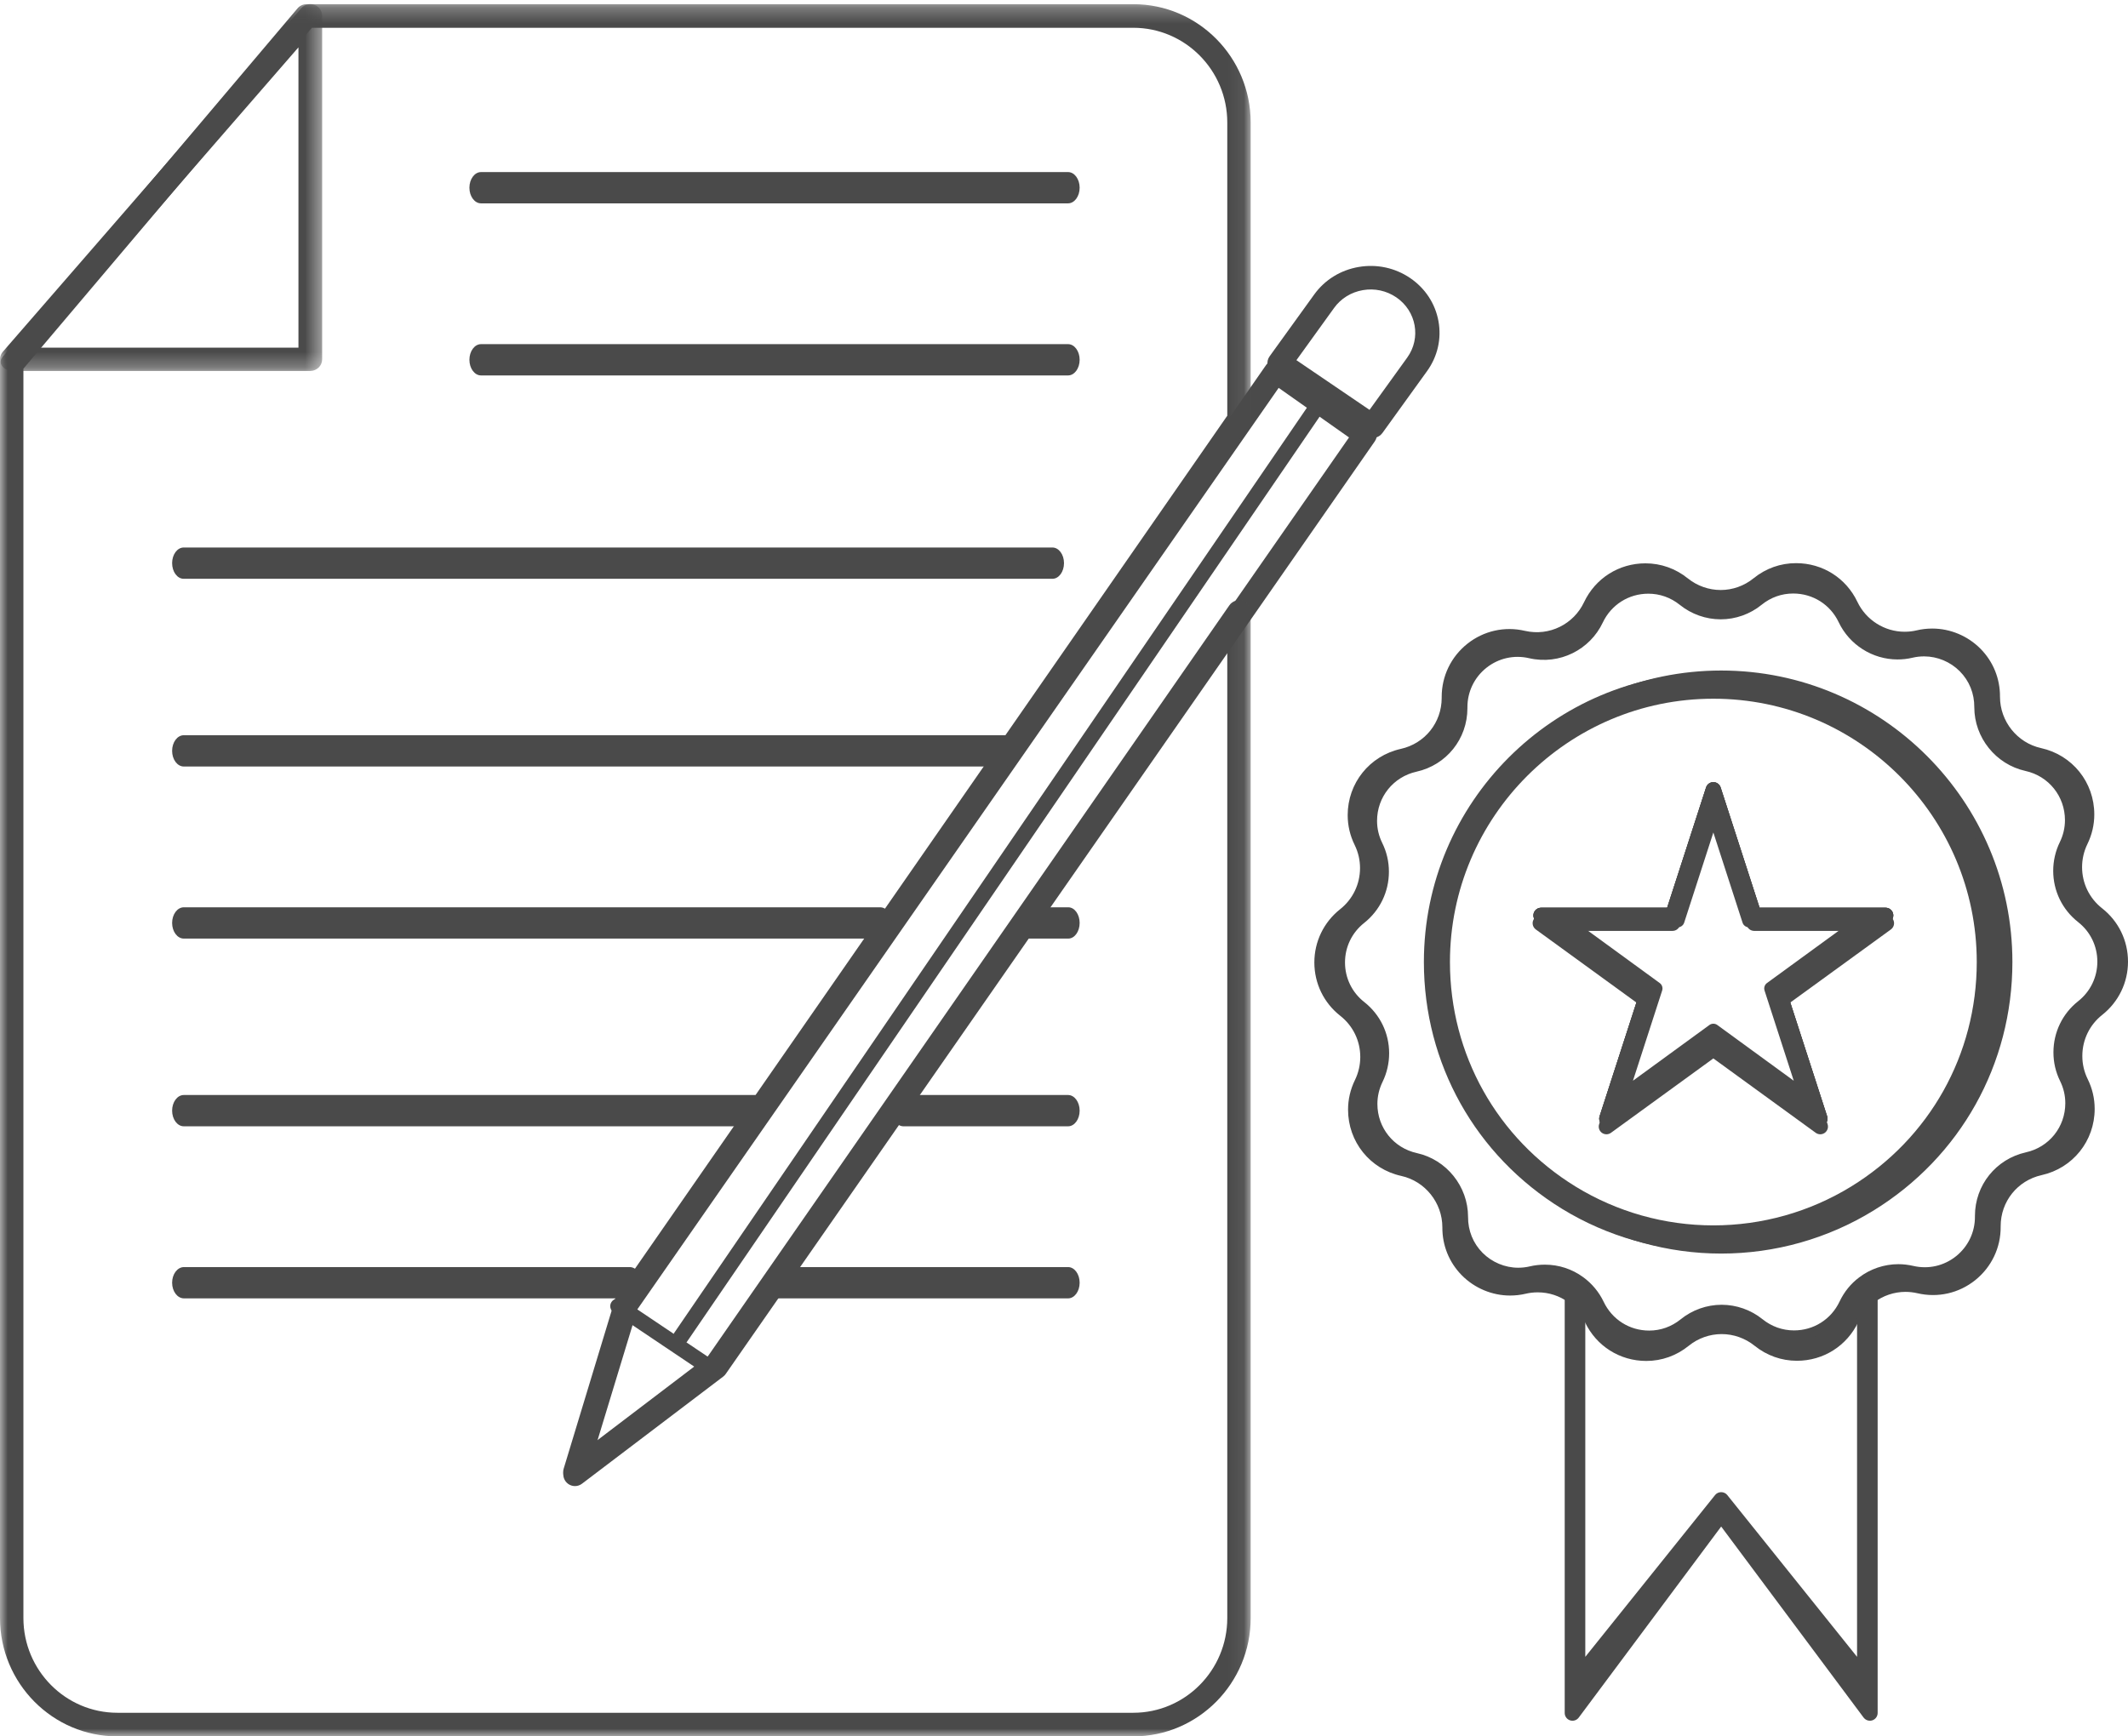 <?xml version="1.0" encoding="UTF-8"?>
<svg width="136px" height="111px" viewBox="0 0 136 111" version="1.1" xmlns="http://www.w3.org/2000/svg" xmlns:xlink="http://www.w3.org/1999/xlink">
    <!-- Generator: Sketch 63.1 (92452) - https://sketch.com -->
    <title>inveni_icon_desarrollodecontenidos</title>
    <desc>Created with Sketch.</desc>
    <defs>
        <polygon id="path-1" points="0 0.263 20.589 0.263 20.589 23.713 0 23.713"></polygon>
        <polygon id="path-3" points="0 0.267 79.931 0.267 79.931 111 0 111"></polygon>
    </defs>
    <g id="Symbols" stroke="none" stroke-width="1" fill="none" fill-rule="evenodd">
        <g id="inveni_servicios_article4" transform="translate(-152, -46)">
            <g id="inveni_icon_desarrollo_de_contenidos" transform="translate(153, 43)">
                <g id="Group-47" transform="translate(-1, 3)">
                    <path d="M109.5,66.056 C109.601,66.056 109.702,66.087 109.788,66.149 L115.373,70.221 L113.24,63.632 C113.174,63.43 113.246,63.208 113.418,63.083 L119.003,59.011 L112.098,59.011 C111.886,59.011 111.698,58.874 111.632,58.671 L109.5,52.083 L107.368,58.671 C107.302,58.874 107.114,59.011 106.902,59.011 L99.998,59.011 L105.582,63.083 C105.754,63.208 105.826,63.43 105.76,63.632 L103.627,70.221 L109.212,66.149 C109.298,66.087 109.399,66.056 109.5,66.056 M116.304,72 C116.203,72 116.102,71.968 116.016,71.906 L109.5,67.155 L102.984,71.906 C102.812,72.031 102.58,72.031 102.408,71.906 C102.236,71.781 102.164,71.559 102.23,71.356 L104.718,63.668 L98.202,58.917 C98.03,58.792 97.958,58.57 98.024,58.367 C98.09,58.165 98.278,58.028 98.49,58.028 L106.546,58.028 L109.034,50.34 C109.1,50.137 109.288,50 109.5,50 C109.712,50 109.901,50.137 109.966,50.34 L112.454,58.028 L120.51,58.028 C120.723,58.028 120.911,58.165 120.976,58.367 C121.042,58.57 120.97,58.792 120.798,58.917 L114.282,63.668 L116.77,71.356 C116.836,71.559 116.764,71.781 116.592,71.906 C116.506,71.968 116.405,72 116.304,72" id="Fill-1" fill="#4A4A4A"></path>
                    <path d="M110,43.855 C100.284,43.855 92.379,51.77 92.379,61.498 C92.379,67.684 95.525,73.31 100.795,76.549 C103.562,78.247 106.745,79.144 110,79.144 C113.255,79.144 116.438,78.247 119.205,76.549 C124.475,73.31 127.621,67.684 127.621,61.498 C127.621,51.77 119.716,43.855 110,43.855 L110,43.855 Z M110,80.136 C106.563,80.136 103.201,79.188 100.277,77.394 C94.711,73.974 91.388,68.031 91.388,61.498 C91.388,51.223 99.738,42.864 110,42.864 C120.262,42.864 128.612,51.223 128.612,61.498 C128.612,68.031 125.289,73.974 119.723,77.394 C119.723,77.394 119.723,77.394 119.723,77.394 C116.799,79.188 113.437,80.136 110,80.136 L110,80.136 Z M98.733,80.845 C99.621,80.845 100.469,81.122 101.184,81.646 C101.741,82.052 102.193,82.596 102.49,83.219 C103.03,84.354 104.144,85.059 105.398,85.059 C106.133,85.059 106.829,84.81 107.411,84.339 C108.15,83.739 109.08,83.409 110.03,83.409 C110.975,83.409 111.904,83.737 112.644,84.334 C113.226,84.801 113.92,85.048 114.655,85.048 C115.912,85.048 117.028,84.341 117.567,83.202 C117.856,82.589 118.287,82.057 118.813,81.664 C119.524,81.117 120.419,80.814 121.327,80.814 C121.634,80.814 121.952,80.851 122.273,80.924 C123.241,81.151 124.238,80.925 125.012,80.304 C125.786,79.684 126.226,78.759 126.218,77.767 L126.218,77.728 C126.218,75.765 127.558,74.094 129.476,73.664 C130.959,73.336 131.993,72.044 131.993,70.522 C131.993,70.032 131.882,69.556 131.661,69.108 C131.378,68.534 131.235,67.917 131.235,67.274 C131.235,65.987 131.813,64.793 132.82,63.999 C133.596,63.384 134.041,62.464 134.041,61.475 C134.041,60.48 133.594,59.558 132.813,58.946 C132.813,58.946 132.813,58.945 132.813,58.945 C131.8,58.149 131.22,56.954 131.22,55.666 C131.22,55.034 131.366,54.402 131.642,53.836 C131.86,53.39 131.971,52.916 131.971,52.429 C131.971,50.905 130.933,49.612 129.447,49.284 C127.552,48.865 126.177,47.152 126.177,45.211 C126.183,44.332 125.855,43.523 125.252,42.915 C124.65,42.308 123.818,41.96 122.972,41.96 C122.717,41.96 122.467,41.988 122.229,42.045 C121.924,42.119 121.599,42.156 121.267,42.156 C119.671,42.156 118.196,41.222 117.51,39.776 C116.972,38.644 115.857,37.941 114.602,37.941 C113.864,37.941 113.168,38.189 112.589,38.658 C111.853,39.259 110.922,39.591 109.97,39.591 C109.025,39.591 108.096,39.263 107.356,38.666 C106.774,38.199 106.08,37.952 105.345,37.952 C104.088,37.952 102.972,38.66 102.433,39.798 C101.616,41.531 99.676,42.526 97.725,42.076 C96.764,41.852 95.771,42.075 94.997,42.689 C94.225,43.303 93.782,44.221 93.782,45.207 L93.782,45.272 C93.782,47.237 92.442,48.907 90.523,49.332 C89.042,49.664 88.007,50.956 88.007,52.474 C88.007,52.965 88.118,53.44 88.339,53.888 C88.622,54.463 88.765,55.081 88.765,55.726 C88.765,57.009 88.188,58.202 87.182,59.001 C86.404,59.616 85.959,60.536 85.959,61.525 C85.959,62.52 86.406,63.442 87.187,64.055 C88.2,64.851 88.78,66.046 88.78,67.334 C88.78,67.966 88.634,68.598 88.358,69.163 C88.14,69.61 88.029,70.084 88.029,70.571 C88.029,72.093 89.067,73.385 90.553,73.713 C92.448,74.131 93.823,75.846 93.823,77.789 C93.817,78.668 94.146,79.477 94.748,80.085 C95.35,80.692 96.182,81.041 97.028,81.041 C97.283,81.041 97.533,81.012 97.771,80.955 C98.076,80.882 98.401,80.845 98.733,80.845 L98.733,80.845 Z M105.213,87 C103.523,87 102.021,86.05 101.294,84.521 C101.056,84.022 100.693,83.585 100.245,83.259 C99.67,82.838 98.992,82.615 98.279,82.615 C98.011,82.615 97.752,82.645 97.509,82.703 C97.184,82.78 96.847,82.819 96.506,82.819 C95.363,82.819 94.242,82.35 93.431,81.532 C92.617,80.711 92.173,79.619 92.181,78.457 C92.181,76.885 91.077,75.509 89.556,75.173 C87.553,74.731 86.154,72.989 86.154,70.936 C86.154,70.277 86.303,69.638 86.597,69.037 C86.818,68.584 86.935,68.076 86.935,67.569 C86.935,66.535 86.469,65.576 85.657,64.937 C84.604,64.111 84,62.868 84,61.526 C84,60.192 84.601,58.952 85.647,58.123 C86.456,57.482 86.919,56.523 86.919,55.494 C86.919,54.976 86.804,54.48 86.578,54.02 C86.281,53.416 86.13,52.774 86.13,52.111 C86.13,50.063 87.526,48.321 89.523,47.874 C91.063,47.533 92.138,46.194 92.138,44.617 L92.138,44.551 C92.138,43.22 92.736,41.983 93.778,41.154 C94.82,40.326 96.16,40.025 97.454,40.327 C99.03,40.69 100.578,39.89 101.234,38.5 C101.96,36.965 103.463,36.012 105.158,36.012 C106.149,36.012 107.087,36.345 107.869,36.974 C108.465,37.453 109.21,37.717 109.969,37.717 C110.732,37.717 111.477,37.451 112.069,36.968 C112.851,36.334 113.791,36 114.787,36 C116.479,36 117.981,36.948 118.706,38.474 C119.258,39.635 120.441,40.385 121.721,40.385 C121.989,40.385 122.248,40.356 122.491,40.297 C122.816,40.219 123.153,40.181 123.494,40.181 C124.637,40.181 125.758,40.65 126.569,41.468 C127.383,42.289 127.827,43.381 127.819,44.543 C127.819,46.113 128.923,47.488 130.444,47.823 C132.447,48.266 133.846,50.009 133.846,52.064 C133.846,52.723 133.697,53.362 133.403,53.963 C133.182,54.416 133.065,54.924 133.065,55.431 C133.065,56.464 133.531,57.424 134.343,58.063 C135.396,58.889 136,60.132 136,61.475 C136,62.808 135.399,64.048 134.353,64.877 C133.544,65.515 133.081,66.474 133.081,67.506 C133.081,68.022 133.196,68.516 133.422,68.977 C133.719,69.579 133.87,70.221 133.87,70.886 C133.87,72.937 132.474,74.679 130.476,75.122 C128.937,75.466 127.862,76.808 127.862,78.383 L127.862,78.418 C127.873,79.753 127.279,81 126.235,81.837 C125.191,82.672 123.846,82.977 122.545,82.673 C122.287,82.614 122.029,82.584 121.783,82.584 C121.055,82.584 120.339,82.826 119.766,83.267 C119.342,83.584 118.998,84.009 118.766,84.501 C118.04,86.035 116.537,86.989 114.842,86.989 C113.851,86.989 112.913,86.656 112.131,86.026 C111.535,85.547 110.79,85.283 110.031,85.283 C109.269,85.283 108.523,85.548 107.93,86.029 C107.146,86.664 106.206,87 105.213,87 L105.213,87 Z" id="Fill-3" fill="#4A4A4A"></path>
                    <path d="M109.5,66.561 C109.601,66.561 109.703,66.592 109.789,66.655 L115.398,70.731 L113.256,64.135 C113.19,63.933 113.262,63.71 113.435,63.585 L119.043,59.509 L112.109,59.509 C111.896,59.509 111.707,59.372 111.641,59.169 L109.5,52.575 L107.358,59.169 C107.292,59.372 107.104,59.509 106.891,59.509 L99.957,59.509 L105.565,63.585 C105.738,63.71 105.81,63.933 105.744,64.135 L103.602,70.731 L109.211,66.655 C109.297,66.592 109.399,66.561 109.5,66.561 M116.334,72.511 C116.232,72.511 116.13,72.479 116.044,72.417 L109.5,67.661 L102.956,72.417 C102.783,72.542 102.55,72.542 102.377,72.417 C102.205,72.291 102.133,72.069 102.199,71.867 L104.697,64.171 L98.153,59.416 C97.981,59.29 97.908,59.068 97.974,58.865 C98.041,58.663 98.229,58.525 98.442,58.525 L106.533,58.525 L109.032,50.83 C109.098,50.627 109.287,50.49 109.5,50.49 C109.713,50.49 109.902,50.627 109.968,50.83 L112.467,58.525 L120.557,58.525 C120.771,58.525 120.959,58.663 121.025,58.865 C121.091,59.068 121.019,59.29 120.847,59.416 L114.303,64.171 L116.801,71.867 C116.867,72.069 116.795,72.291 116.623,72.417 C116.536,72.479 116.435,72.511 116.334,72.511 M109.5,44.666 C100.218,44.666 92.666,52.217 92.666,61.498 C92.666,67.4 95.671,72.769 100.706,75.859 C103.35,77.478 106.391,78.334 109.5,78.334 C112.609,78.334 115.65,77.478 118.294,75.858 C123.328,72.769 126.334,67.4 126.334,61.498 C126.334,52.217 118.782,44.666 109.5,44.666 M109.5,80 C106.083,80 102.741,79.059 99.835,77.279 C94.303,73.883 91,67.984 91,61.498 C91,51.298 99.299,43 109.5,43 C119.701,43 128,51.298 128,61.498 C128,67.984 124.697,73.883 119.165,77.279 C116.259,79.059 112.917,80 109.5,80" id="Fill-5" fill="#4A4A4A"></path>
                    <path d="M109.5,66.056 C109.601,66.056 109.702,66.087 109.788,66.149 L115.373,70.221 L113.24,63.632 C113.174,63.43 113.246,63.208 113.418,63.083 L119.003,59.011 L112.098,59.011 C111.886,59.011 111.698,58.874 111.632,58.671 L109.5,52.083 L107.368,58.671 C107.302,58.874 107.114,59.011 106.902,59.011 L99.998,59.011 L105.582,63.083 C105.754,63.208 105.826,63.43 105.76,63.632 L103.627,70.221 L109.212,66.149 C109.298,66.087 109.399,66.056 109.5,66.056 M116.304,72 C116.203,72 116.102,71.968 116.016,71.906 L109.5,67.155 L102.984,71.906 C102.812,72.031 102.58,72.031 102.408,71.906 C102.236,71.781 102.164,71.559 102.23,71.356 L104.718,63.668 L98.202,58.917 C98.03,58.792 97.958,58.57 98.024,58.367 C98.09,58.165 98.278,58.028 98.49,58.028 L106.546,58.028 L109.034,50.34 C109.1,50.137 109.288,50 109.5,50 C109.712,50 109.901,50.137 109.966,50.34 L112.454,58.028 L120.51,58.028 C120.723,58.028 120.911,58.165 120.976,58.367 C121.042,58.57 120.97,58.792 120.798,58.917 L114.282,63.668 L116.77,71.356 C116.836,71.559 116.764,71.781 116.592,71.906 C116.506,71.968 116.405,72 116.304,72" id="Fill-7" fill="#4A4A4A"></path>
                    <path d="M109.5,65.442 C109.589,65.442 109.677,65.469 109.752,65.524 L114.638,69.087 L112.772,63.322 C112.715,63.145 112.778,62.95 112.928,62.841 L117.814,59.279 L111.773,59.279 C111.587,59.279 111.423,59.159 111.366,58.982 L109.5,53.218 L107.635,58.982 C107.577,59.159 107.413,59.279 107.227,59.279 L101.186,59.279 L106.072,62.841 C106.222,62.95 106.286,63.145 106.228,63.322 L104.362,69.087 L109.248,65.524 C109.323,65.469 109.412,65.442 109.5,65.442 M116.304,72 C116.203,72 116.102,71.968 116.016,71.906 L109.5,67.155 L102.984,71.906 C102.812,72.031 102.58,72.031 102.408,71.906 C102.236,71.781 102.164,71.559 102.23,71.356 L104.718,63.668 L98.202,58.917 C98.03,58.792 97.958,58.57 98.024,58.367 C98.09,58.165 98.278,58.028 98.49,58.028 L106.546,58.028 L109.034,50.34 C109.1,50.137 109.288,50 109.5,50 C109.712,50 109.901,50.137 109.966,50.34 L112.454,58.028 L120.51,58.028 C120.723,58.028 120.911,58.165 120.976,58.367 C121.042,58.57 120.97,58.792 120.798,58.917 L114.282,63.668 L116.77,71.356 C116.836,71.559 116.764,71.781 116.592,71.906 C116.506,71.968 116.405,72 116.304,72" id="Fill-9" fill="#4A4A4A"></path>
                    <path d="M110,95.388 C110.151,95.388 110.294,95.455 110.385,95.567 L118.684,105.915 L118.684,84.197 C118.611,84.303 118.546,84.413 118.487,84.528 C117.784,85.904 116.328,86.758 114.688,86.758 C113.728,86.758 112.821,86.46 112.063,85.896 C111.486,85.467 110.765,85.23 110.03,85.23 C109.292,85.23 108.57,85.467 107.996,85.899 C107.236,86.468 106.327,86.769 105.365,86.769 C103.728,86.769 102.274,85.917 101.57,84.546 C101.497,84.405 101.412,84.268 101.316,84.139 L101.316,105.915 L109.615,95.567 C109.706,95.455 109.848,95.388 110,95.388 M119.503,110 C119.349,110 119.199,109.928 119.104,109.8 L110,97.586 L100.896,109.8 C100.768,109.972 100.544,110.042 100.341,109.975 C100.137,109.908 100,109.718 100,109.504 L100,82.496 C100,82.309 100.105,82.139 100.272,82.054 C100.438,81.969 100.638,81.985 100.789,82.095 C101.373,82.518 101.845,83.084 102.155,83.733 C102.719,84.915 103.883,85.648 105.193,85.648 C105.96,85.648 106.688,85.389 107.296,84.898 C108.067,84.274 109.039,83.93 110.031,83.93 C111.019,83.93 111.989,84.272 112.762,84.892 C113.369,85.379 114.095,85.637 114.861,85.637 C116.175,85.637 117.34,84.9 117.903,83.715 C118.205,83.077 118.656,82.524 119.206,82.114 C119.356,82.002 119.558,81.985 119.726,82.068 C119.894,82.153 120,82.324 120,82.512 L120,109.504 C120,109.718 119.862,109.908 119.659,109.975 C119.608,109.992 119.555,110 119.503,110" id="Fill-11" fill="#4A4A4A"></path>
                    <g id="Group-15">
                        <mask id="mask-2" fill="white">
                            <use xlink:href="#path-1"></use>
                        </mask>
                        <g id="Clip-14"></g>
                        <path d="M2.399,22.225 L19.074,22.225 L19.074,3.026 L2.399,22.225 Z M19.832,23.713 L0.757,23.713 C0.462,23.713 0.193,23.544 0.069,23.28 C-0.054,23.017 -0.011,22.707 0.181,22.486 L19.256,0.524 C19.461,0.287 19.795,0.201 20.094,0.309 C20.391,0.417 20.589,0.696 20.589,1.007 L20.589,22.969 C20.589,23.379 20.25,23.713 19.832,23.713 L19.832,23.713 Z" id="Fill-13" fill="#4A4A4A" mask="url(#mask-2)"></path>
                    </g>
                    <path d="M40.733,83.703 L38.131,92.258 L45.229,86.871 L86.216,27.964 L81.719,24.795 L40.733,83.703 Z M36.746,95 C36.596,95 36.446,94.955 36.318,94.864 C36.053,94.677 35.938,94.341 36.033,94.029 L39.342,83.149 C39.365,83.075 39.399,83.004 39.444,82.939 L80.926,23.32 C81.039,23.156 81.212,23.046 81.407,23.011 C81.601,22.978 81.802,23.021 81.964,23.135 L87.682,27.165 C88.019,27.402 88.101,27.871 87.865,28.21 L46.383,87.829 C46.339,87.894 46.284,87.95 46.222,87.998 L37.195,94.848 C37.062,94.949 36.904,95 36.746,95 L36.746,95 Z" id="Fill-16" fill="#4A4A4A"></path>
                    <path d="M82.854,23.025 L87.526,26.201 L89.934,22.861 C90.836,21.611 90.522,19.881 89.234,19.006 C88.609,18.582 87.852,18.418 87.103,18.547 C86.352,18.676 85.699,19.08 85.262,19.685 L82.854,23.025 Z M87.715,28 C87.558,28 87.402,27.953 87.271,27.864 L81.33,23.825 C80.98,23.587 80.895,23.118 81.14,22.778 L83.993,18.823 C84.667,17.889 85.676,17.264 86.834,17.066 C87.991,16.868 89.159,17.119 90.122,17.774 C91.085,18.428 91.728,19.408 91.932,20.532 C92.136,21.655 91.877,22.789 91.203,23.724 L88.35,27.68 C88.232,27.843 88.053,27.954 87.85,27.989 C87.805,27.997 87.761,28 87.715,28 L87.715,28 Z" id="Fill-18" fill="#4A4A4A"></path>
                    <path d="M43.492,86 C43.394,86 43.296,85.97 43.21,85.909 C42.987,85.749 42.933,85.434 43.089,85.206 L84.104,25.215 C84.26,24.987 84.567,24.932 84.79,25.091 C85.013,25.251 85.067,25.566 84.911,25.794 L43.896,85.785 C43.8,85.925 43.647,86 43.492,86" id="Fill-20" fill="#4A4A4A"></path>
                    <path d="M45.481,88 C45.379,88 45.275,87.971 45.184,87.91 L39.221,83.905 C38.987,83.747 38.93,83.437 39.094,83.212 C39.258,82.987 39.581,82.933 39.816,83.09 L45.779,87.095 C46.014,87.253 46.07,87.563 45.906,87.788 C45.805,87.926 45.645,88 45.481,88" id="Fill-22" fill="#4A4A4A"></path>
                    <g id="Group-26">
                        <mask id="mask-4" fill="white">
                            <use xlink:href="#path-3"></use>
                        </mask>
                        <g id="Clip-25"></g>
                        <path d="M1.496,23.567 L1.496,103.434 C1.496,106.774 4.19,109.491 7.501,109.491 L72.429,109.491 C75.741,109.491 78.435,106.774 78.435,103.434 L78.435,41.519 L46.408,87.652 C46.363,87.717 46.308,87.774 46.245,87.821 L37.19,94.708 C36.931,94.906 36.576,94.912 36.311,94.724 C36.045,94.537 35.929,94.198 36.025,93.885 L39.344,82.947 C39.367,82.871 39.401,82.8 39.446,82.736 L78.435,26.575 L78.435,7.833 C78.435,4.493 75.741,1.776 72.429,1.776 L19.931,1.776 L1.496,23.567 Z M72.429,111 L7.501,111 C3.365,111 0,107.606 0,103.434 L0,23.289 C0,23.109 0.063,22.936 0.179,22.799 L19.018,0.532 C19.16,0.364 19.368,0.267 19.587,0.267 L72.429,0.267 C76.565,0.267 79.931,3.661 79.931,7.833 L79.931,26.813 C79.931,26.967 79.884,27.119 79.796,27.246 L40.739,83.503 L38.129,92.105 L45.25,86.689 L78.57,38.693 C78.757,38.424 79.097,38.308 79.408,38.407 C79.719,38.506 79.931,38.797 79.931,39.126 L79.931,103.434 C79.931,107.606 76.565,111 72.429,111 L72.429,111 Z" id="Fill-24" fill="#4A4A4A" mask="url(#mask-4)"></path>
                    </g>
                    <path d="M40.243,83 L11.757,83 C11.339,83 11,82.552 11,82 C11,81.448 11.339,81 11.757,81 L40.243,81 C40.661,81 41,81.448 41,82 C41,82.552 40.661,83 40.243,83" id="Fill-27" fill="#4A4A4A"></path>
                    <path d="M68.261,83 L49.739,83 C49.331,83 49,82.552 49,82 C49,81.448 49.331,81 49.739,81 L68.261,81 C68.669,81 69,81.448 69,82 C69,82.552 68.669,83 68.261,83" id="Fill-29" fill="#4A4A4A"></path>
                    <path d="M48.254,72 L11.746,72 C11.334,72 11,71.552 11,70.999 C11,70.448 11.334,70 11.746,70 L48.254,70 C48.666,70 49,70.448 49,70.999 C49,71.552 48.666,72 48.254,72" id="Fill-31" fill="#4A4A4A"></path>
                    <path d="M68.262,72 L57.738,72 C57.331,72 57,71.552 57,70.999 C57,70.448 57.331,70 57.738,70 L68.262,70 C68.669,70 69,70.448 69,70.999 C69,71.552 68.669,72 68.262,72" id="Fill-33" fill="#4A4A4A"></path>
                    <path d="M56.252,60 L11.748,60 C11.335,60 11,59.552 11,59 C11,58.448 11.335,58 11.748,58 L56.252,58 C56.665,58 57,58.448 57,59 C57,59.552 56.665,60 56.252,60" id="Fill-35" fill="#4A4A4A"></path>
                    <path d="M68.273,60 L65.727,60 C65.326,60 65,59.552 65,59 C65,58.448 65.326,58 65.727,58 L68.273,58 C68.674,58 69,58.448 69,59 C69,59.552 68.674,60 68.273,60" id="Fill-37" fill="#4A4A4A"></path>
                    <path d="M64.254,49 L11.746,49 C11.334,49 11,48.552 11,48 C11,47.448 11.334,47 11.746,47 L64.254,47 C64.667,47 65,47.448 65,48 C65,48.552 64.667,49 64.254,49" id="Fill-39" fill="#4A4A4A"></path>
                    <path d="M67.26,37 L11.74,37 C11.331,37 11,36.552 11,35.999 C11,35.448 11.331,35 11.74,35 L67.26,35 C67.669,35 68,35.448 68,35.999 C68,36.552 67.669,37 67.26,37" id="Fill-41" fill="#4A4A4A"></path>
                    <path d="M68.258,24 L30.742,24 C30.332,24 30,23.552 30,22.999 C30,22.448 30.332,22 30.742,22 L68.258,22 C68.668,22 69,22.448 69,22.999 C69,23.552 68.668,24 68.258,24" id="Fill-43" fill="#4A4A4A"></path>
                    <path d="M68.258,13 L30.742,13 C30.332,13 30,12.552 30,12 C30,11.448 30.332,11 30.742,11 L68.258,11 C68.668,11 69,11.448 69,12 C69,12.552 68.668,13 68.258,13" id="Fill-45" fill="#4A4A4A"></path>
                </g>
            </g>
        </g>
    </g>
</svg>